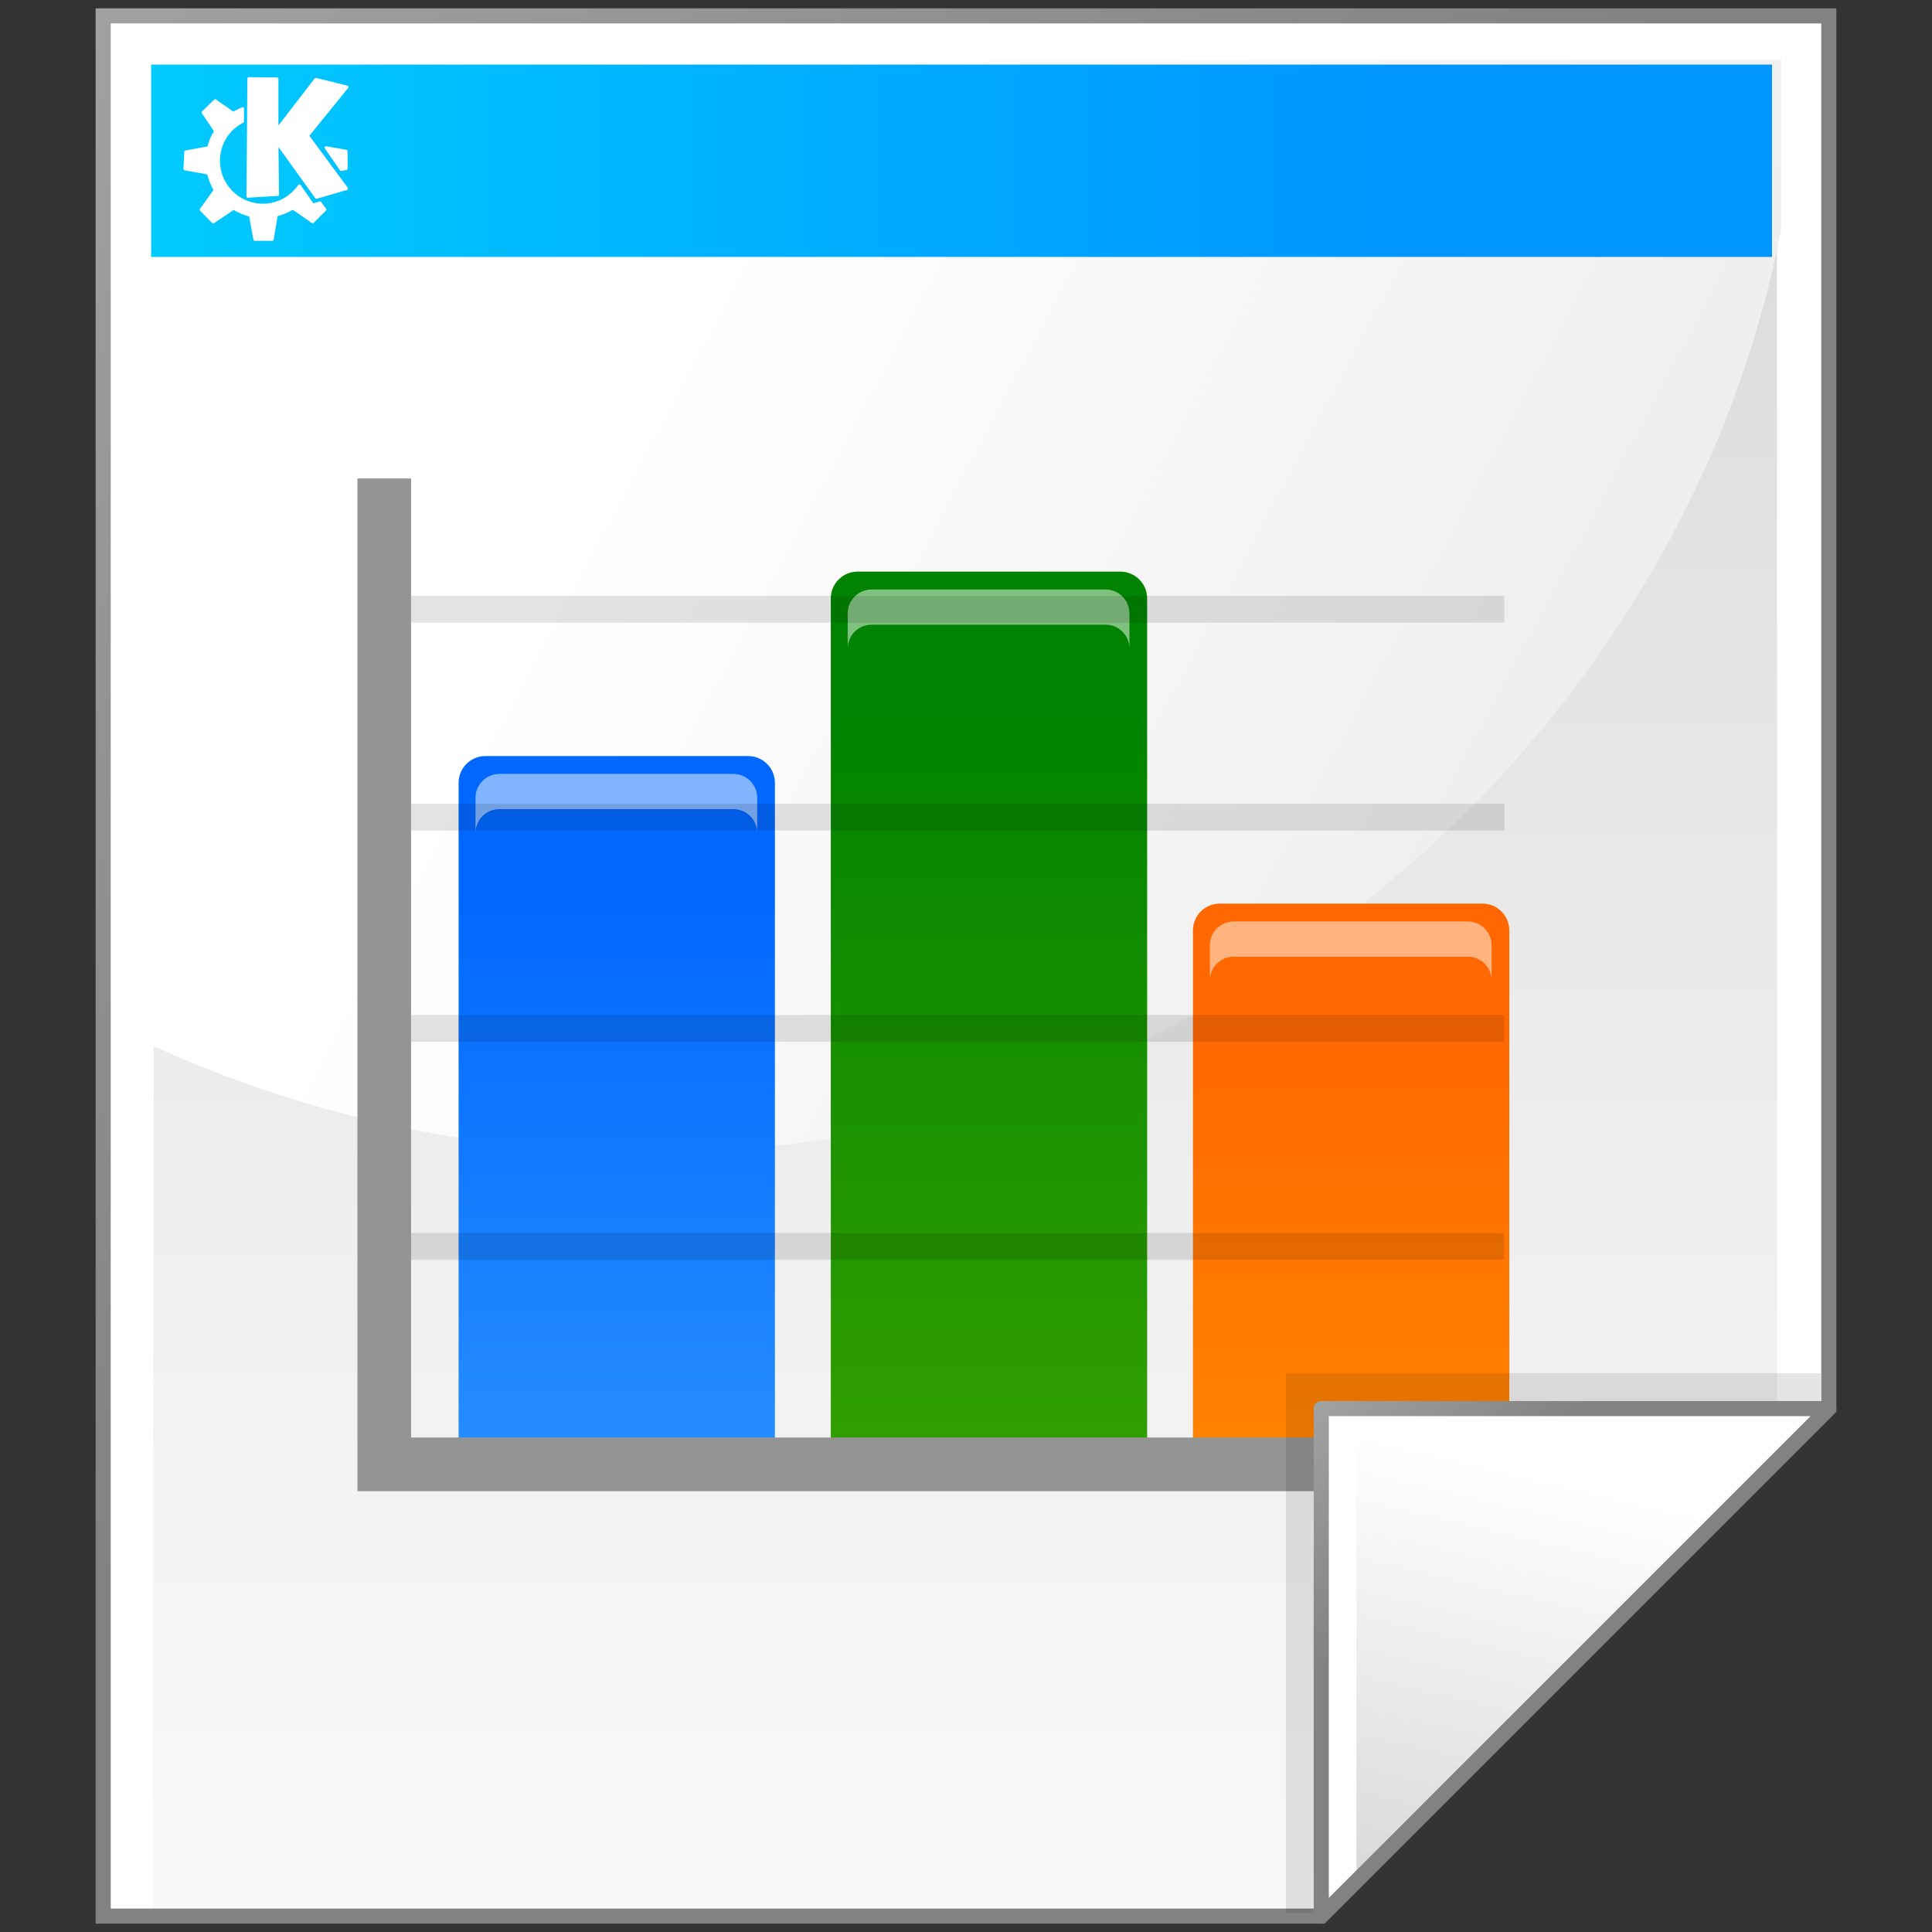 <?xml version="1.0" encoding="iso-8859-1"?>
<!-- Generator: Adobe Illustrator 10.0.3, SVG Export Plug-In . SVG Version: 3.0.0 Build 77)  -->
<!DOCTYPE svg PUBLIC "-//W3C//DTD SVG 1.0//EN"    "http://www.w3.org/TR/2001/REC-SVG-20010904/DTD/svg10.dtd">
<svg  xmlns="http://www.w3.org/2000/svg" xmlns:xlink="http://www.w3.org/1999/xlink" xmlns:a="http://ns.adobe.com/AdobeSVGViewerExtensions/3.0/"
	 width="128" height="128" viewBox="0 0 128 128" overflow="visible" enable-background="new 0 0 128 128" xml:space="preserve">
	<rect x="0" y="0" width="128" height="128" fill="#333333" stroke="none"/>
	<g id="Layer_1">
		<g>
			<g>
				<path fill="#FFFFFF" d="M121.164,1.052H6.836v125.896h80.701l33.627-33.627V1.052z"/>
				<linearGradient id="XMLID_1_" gradientUnits="userSpaceOnUse" x1="63.92" y1="154.565" x2="63.92" y2="-100.935">
					<stop  offset="0" style="stop-color:#FFFFFF"/>
					<stop  offset="0.258" style="stop-color:#F1F1F1"/>
					<stop  offset="0.74" style="stop-color:#CECECE"/>
					<stop  offset="0.86" style="stop-color:#C4C4C4"/>
					<a:midPointStop  offset="0" style="stop-color:#FFFFFF"/>
					<a:midPointStop  offset="0.567" style="stop-color:#FFFFFF"/>
					<a:midPointStop  offset="0.86" style="stop-color:#C4C4C4"/>
				</linearGradient>
				<path fill="url(#XMLID_1_)" d="M117.734,4.019H10.266l-0.16,122.654h76.457l31.172-31.252V4.019z"/>
				<linearGradient id="XMLID_2_" gradientUnits="userSpaceOnUse" x1="-26.333" y1="-26.333" x2="56.166" y2="56.166">
					<stop  offset="0" style="stop-color:#B3B3B3"/>
					<stop  offset="1" style="stop-color:#828282"/>
					<a:midPointStop  offset="0" style="stop-color:#B3B3B3"/>
					<a:midPointStop  offset="0.5" style="stop-color:#B3B3B3"/>
					<a:midPointStop  offset="1" style="stop-color:#828282"/>
				</linearGradient>
				<path fill="url(#XMLID_2_)" d="M121.164,0.552H6.336v126.896h81.408l33.92-33.92V0.552H121.164z M120.664,1.552
					c0,0.987,0,91.152,0,91.562c-0.289,0.289-33.045,33.045-33.334,33.334c-0.41,0-79.01,0-79.994,0c0-0.988,0-123.909,0-124.896
					C8.322,1.552,119.678,1.552,120.664,1.552z"/>
				<linearGradient id="XMLID_3_" gradientUnits="userSpaceOnUse" x1="43.023" y1="25.421" x2="204.007" y2="111.065">
					<stop  offset="0" style="stop-color:#FFFFFF"/>
					<stop  offset="0.503" style="stop-color:#E7E7E7"/>
					<stop  offset="1" style="stop-color:#D4D4D4"/>
					<a:midPointStop  offset="0" style="stop-color:#FFFFFF"/>
					<a:midPointStop  offset="0.452" style="stop-color:#FFFFFF"/>
					<a:midPointStop  offset="1" style="stop-color:#D4D4D4"/>
				</linearGradient>
				<path fill="url(#XMLID_3_)" d="M118.006,15.223V3.94H10.199l-0.096,65.34c9.975,4.547,21.151,7.096,32.954,7.096
					C80.402,76.376,111.455,48.876,118.006,15.223z"/>
			</g>
			<linearGradient id="XMLID_4_" gradientUnits="userSpaceOnUse" x1="92.678" y1="10.651" x2="-23.986" y2="10.651">
				<stop  offset="0" style="stop-color:#0095FF"/>
				<stop  offset="1" style="stop-color:#00E1FF"/>
				<a:midPointStop  offset="0" style="stop-color:#0095FF"/>
				<a:midPointStop  offset="0.5" style="stop-color:#0095FF"/>
				<a:midPointStop  offset="1" style="stop-color:#00E1FF"/>
			</linearGradient>
			<path fill="url(#XMLID_4_)" d="M117.397,17.023H10.013V4.279h107.385V17.023z"/>
			<path fill="#FFFFFF" d="M21.278,13.387c-0.024-0.033-0.066-0.047-0.105-0.036c0,0-0.315,0.092-0.414,0.121
				c-0.072-0.104-0.842-1.215-0.842-1.215c-0.018-0.026-0.048-0.042-0.08-0.042c-0.032,0-0.062,0.016-0.08,0.042
				c-0.535,0.776-1.408,1.241-2.335,1.241c-1.402,0-2.569-1.014-2.806-2.344c-0.006-0.039-0.012-0.077-0.018-0.116
				c-0.001-0.005-0.001-0.01-0.002-0.016c-0.004-0.034-0.008-0.069-0.012-0.104c-0.001-0.016-0.002-0.032-0.003-0.047
				c-0.002-0.026-0.004-0.052-0.005-0.079c-0.002-0.044-0.004-0.088-0.004-0.133c0-1.08,0.59-2.049,1.541-2.529
				c0.032-0.016,0.053-0.049,0.053-0.086V7.201c0-0.032-0.015-0.063-0.042-0.081c-0.027-0.018-0.06-0.021-0.09-0.008l-0.141,0.06
				c-0.158,0.069-0.308,0.153-0.431,0.225c-0.093-0.065-1.151-0.806-1.151-0.806c-0.038-0.027-0.089-0.023-0.123,0.009l-0.801,0.782
				c-0.02,0.019-0.029,0.044-0.029,0.069c0,0.019,0.005,0.038,0.017,0.054c0,0,0.737,1.092,0.798,1.183
				c-0.201,0.335-0.34,0.668-0.425,1.014c-0.11,0.021-1.463,0.27-1.463,0.27c-0.044,0.008-0.077,0.046-0.079,0.091l-0.05,1.123
				c0,0.001,0,0.002,0,0.004c0,0.046,0.033,0.086,0.08,0.095c0,0,0.007,0.001,0.019,0.003c0.167,0.03,1.371,0.248,1.475,0.266
				c0.085,0.341,0.224,0.687,0.415,1.03c-0.064,0.09-0.897,1.254-0.897,1.254c-0.012,0.017-0.018,0.037-0.018,0.056
				c0,0.024,0.009,0.049,0.028,0.068l0.801,0.812c0.032,0.033,0.084,0.038,0.123,0.012c0,0,1.209-0.815,1.303-0.878
				c0.305,0.189,0.642,0.332,1.024,0.433c0.02,0.109,0.28,1.535,0.28,1.535c0.009,0.046,0.048,0.079,0.095,0.079h1.152
				c0.047,0,0.087-0.034,0.095-0.081c0,0,0.242-1.444,0.261-1.554c0.337-0.093,0.671-0.231,0.994-0.414l0.198,0.118
				c0.351,0.246,1.073,0.751,1.073,0.751c0.039,0.027,0.09,0.022,0.124-0.011l0.812-0.812c0.034-0.034,0.038-0.087,0.01-0.125
				L21.278,13.387z M23.086,5.768c0-0.01-0.001-0.021-0.005-0.031c-0.01-0.031-0.037-0.055-0.068-0.063l-2.064-0.511
				c-0.038-0.009-0.076,0.004-0.1,0.035c0,0-2.102,2.723-2.403,3.113c0-0.475,0-3.083,0-3.083c0-0.053-0.042-0.097-0.095-0.097
				l-1.864-0.02c-0.025,0-0.05,0.01-0.068,0.028S16.39,5.181,16.39,5.206l-0.061,7.796c0,0.026,0.011,0.053,0.03,0.071
				c0.02,0.018,0.046,0.028,0.073,0.026l1.963-0.12c0.052-0.003,0.091-0.046,0.091-0.096c0,0-0.031-2.635-0.036-3.143
				c0.31,0.431,2.437,3.39,2.437,3.39c0.024,0.033,0.066,0.047,0.106,0.036l1.994-0.582c0.03-0.008,0.054-0.032,0.064-0.062
				c0.004-0.01,0.005-0.021,0.005-0.031c0-0.021-0.007-0.041-0.019-0.058c0,0-2.455-3.321-2.541-3.437
				c0.09-0.112,2.569-3.169,2.569-3.169C23.079,5.812,23.086,5.79,23.086,5.768z M22.945,9.922l-1.323-0.23
				c-0.038-0.006-0.077,0.01-0.098,0.043c-0.021,0.033-0.021,0.075,0.002,0.107l1.002,1.443c0.021,0.031,0.059,0.046,0.097,0.04
				l0.331-0.061c0.046-0.008,0.08-0.049,0.079-0.096l-0.01-1.152C23.024,9.97,22.991,9.93,22.945,9.922z"/>
			<g>
				<g>
					<linearGradient id="XMLID_5_" gradientUnits="userSpaceOnUse" x1="40.861" y1="121.549" x2="40.861" y2="59.082">
						<stop  offset="0" style="stop-color:#3FA6FF"/>
						<stop  offset="1" style="stop-color:#0068FF"/>
						<a:midPointStop  offset="0" style="stop-color:#3FA6FF"/>
						<a:midPointStop  offset="0.5" style="stop-color:#3FA6FF"/>
						<a:midPointStop  offset="1" style="stop-color:#0068FF"/>
					</linearGradient>
					<path fill="url(#XMLID_5_)" d="M51.34,51.868c0-0.982-0.794-1.777-1.776-1.777H32.16c-0.983,0-1.777,0.795-1.777,1.777v43.816
						H51.34V51.868z"/>
					<linearGradient id="XMLID_6_" gradientUnits="userSpaceOnUse" x1="65.522" y1="109.327" x2="65.522" y2="46.861">
						<stop  offset="0" style="stop-color:#3FA600"/>
						<stop  offset="1" style="stop-color:#008300"/>
						<a:midPointStop  offset="0" style="stop-color:#3FA600"/>
						<a:midPointStop  offset="0.5" style="stop-color:#3FA600"/>
						<a:midPointStop  offset="1" style="stop-color:#008300"/>
					</linearGradient>
					<path fill="url(#XMLID_6_)" d="M76.001,39.648c0-0.981-0.794-1.777-1.779-1.777H56.82c-0.982,0-1.777,0.796-1.777,1.777v56.035
						h20.958V39.648z"/>
					<linearGradient id="XMLID_7_" gradientUnits="userSpaceOnUse" x1="89.516" y1="131.322" x2="89.516" y2="68.856">
						<stop  offset="0" style="stop-color:#FFA600"/>
						<stop  offset="1" style="stop-color:#FF6800"/>
						<a:midPointStop  offset="0" style="stop-color:#FFA600"/>
						<a:midPointStop  offset="0.5" style="stop-color:#FFA600"/>
						<a:midPointStop  offset="1" style="stop-color:#FF6800"/>
					</linearGradient>
					<path fill="url(#XMLID_7_)" d="M99.995,61.641c0-0.98-0.795-1.776-1.779-1.776H80.812c-0.98,0-1.775,0.796-1.775,1.776v34.042
						h20.959V61.641z"/>
					<path opacity="0.5" fill="#FFFFFF" d="M48.586,51.273h-15.5c-0.875,0-1.583,0.709-1.583,1.583v2.333
						c0-0.874,0.708-1.583,1.583-1.583h15.5c0.875,0,1.583,0.709,1.583,1.583v-2.333C50.168,51.982,49.46,51.273,48.586,51.273z"/>
					<path opacity="0.5" fill="#FFFFFF" d="M73.246,39.054H57.747c-0.875,0-1.584,0.709-1.584,1.583v2.334
						c0-0.874,0.709-1.583,1.584-1.583h15.499c0.876,0,1.583,0.709,1.583,1.583v-2.334C74.829,39.763,74.122,39.054,73.246,39.054z"
						/>
					<path opacity="0.5" fill="#FFFFFF" d="M97.239,61.048H81.74c-0.873,0-1.584,0.708-1.584,1.583v2.333
						c0-0.874,0.711-1.582,1.584-1.582h15.499c0.876,0,1.585,0.708,1.585,1.582v-2.333C98.824,61.757,98.115,61.048,97.239,61.048z"
						/>
				</g>
				<g>
					<path opacity="0.11" d="M25.902,81.687v1.777h73.76v-1.777H25.902z"/>
					<path opacity="0.11" d="M25.902,67.247v1.776h73.76v-1.776H25.902z"/>
					<path opacity="0.11" d="M25.902,53.25v1.777h73.76V53.25H25.902z"/>
					<path opacity="0.11" d="M25.902,39.475v1.778h73.76v-1.778H25.902z"/>
					<path fill="#949494" d="M23.681,31.7v67.094h79.092v-3.556c0,0-72.144,0-75.538,0c0-3.362,0-63.539,0-63.539H23.681z"/>
				</g>
			</g>
			<g>
				
					<radialGradient id="XMLID_8_" cx="108.467" cy="118.249" r="34.736" fx="108.467" fy="118.249" gradientUnits="userSpaceOnUse">
					<stop  offset="0" style="stop-color:#000000"/>
					<stop  offset="1" style="stop-color:#000000"/>
					<a:midPointStop  offset="0" style="stop-color:#000000"/>
					<a:midPointStop  offset="0.5" style="stop-color:#000000"/>
					<a:midPointStop  offset="1" style="stop-color:#000000"/>
				</radialGradient>
				<path opacity="0.1" fill="url(#XMLID_8_)" d="M85.191,90.976v35.754h1.793l33.639-33.639v-2.115H85.191z"/>
				<path fill="#FFFFFF" d="M87.537,126.948l33.627-33.627H87.537V126.948z"/>
				<linearGradient id="XMLID_9_" gradientUnits="userSpaceOnUse" x1="104.017" y1="98.181" x2="95.088" y2="135.794">
					<stop  offset="0" style="stop-color:#FFFFFF"/>
					<stop  offset="1" style="stop-color:#CCCCCC"/>
					<a:midPointStop  offset="0" style="stop-color:#FFFFFF"/>
					<a:midPointStop  offset="0.5" style="stop-color:#FFFFFF"/>
					<a:midPointStop  offset="1" style="stop-color:#CCCCCC"/>
				</linearGradient>
				<path fill="url(#XMLID_9_)" d="M89.865,125.056l29.594-29.592H89.865V125.056z"/>
				<linearGradient id="XMLID_10_" gradientUnits="userSpaceOnUse" x1="82.309" y1="88.093" x2="96.104" y2="101.888">
					<stop  offset="0" style="stop-color:#B3B3B3"/>
					<stop  offset="1" style="stop-color:#828282"/>
					<a:midPointStop  offset="0" style="stop-color:#B3B3B3"/>
					<a:midPointStop  offset="0.5" style="stop-color:#B3B3B3"/>
					<a:midPointStop  offset="1" style="stop-color:#828282"/>
				</linearGradient>
				<path fill="url(#XMLID_10_)" d="M87.537,92.821c-0.277,0-0.5,0.223-0.5,0.5v33.627c0,0.203,0.121,0.385,0.309,0.463
					c0.186,0.076,0.402,0.033,0.545-0.109l33.627-33.627c0.143-0.145,0.186-0.359,0.109-0.545c-0.078-0.188-0.26-0.309-0.463-0.309
					H87.537z M119.957,93.821c-1.58,1.578-30.342,30.34-31.92,31.92c0-2.209,0-30.986,0-31.92
					C88.971,93.821,117.748,93.821,119.957,93.821z"/>
			</g>
		</g>
		<path fill="none" d="M128,128H0V0h128V128z"/>
	</g>
</svg>
